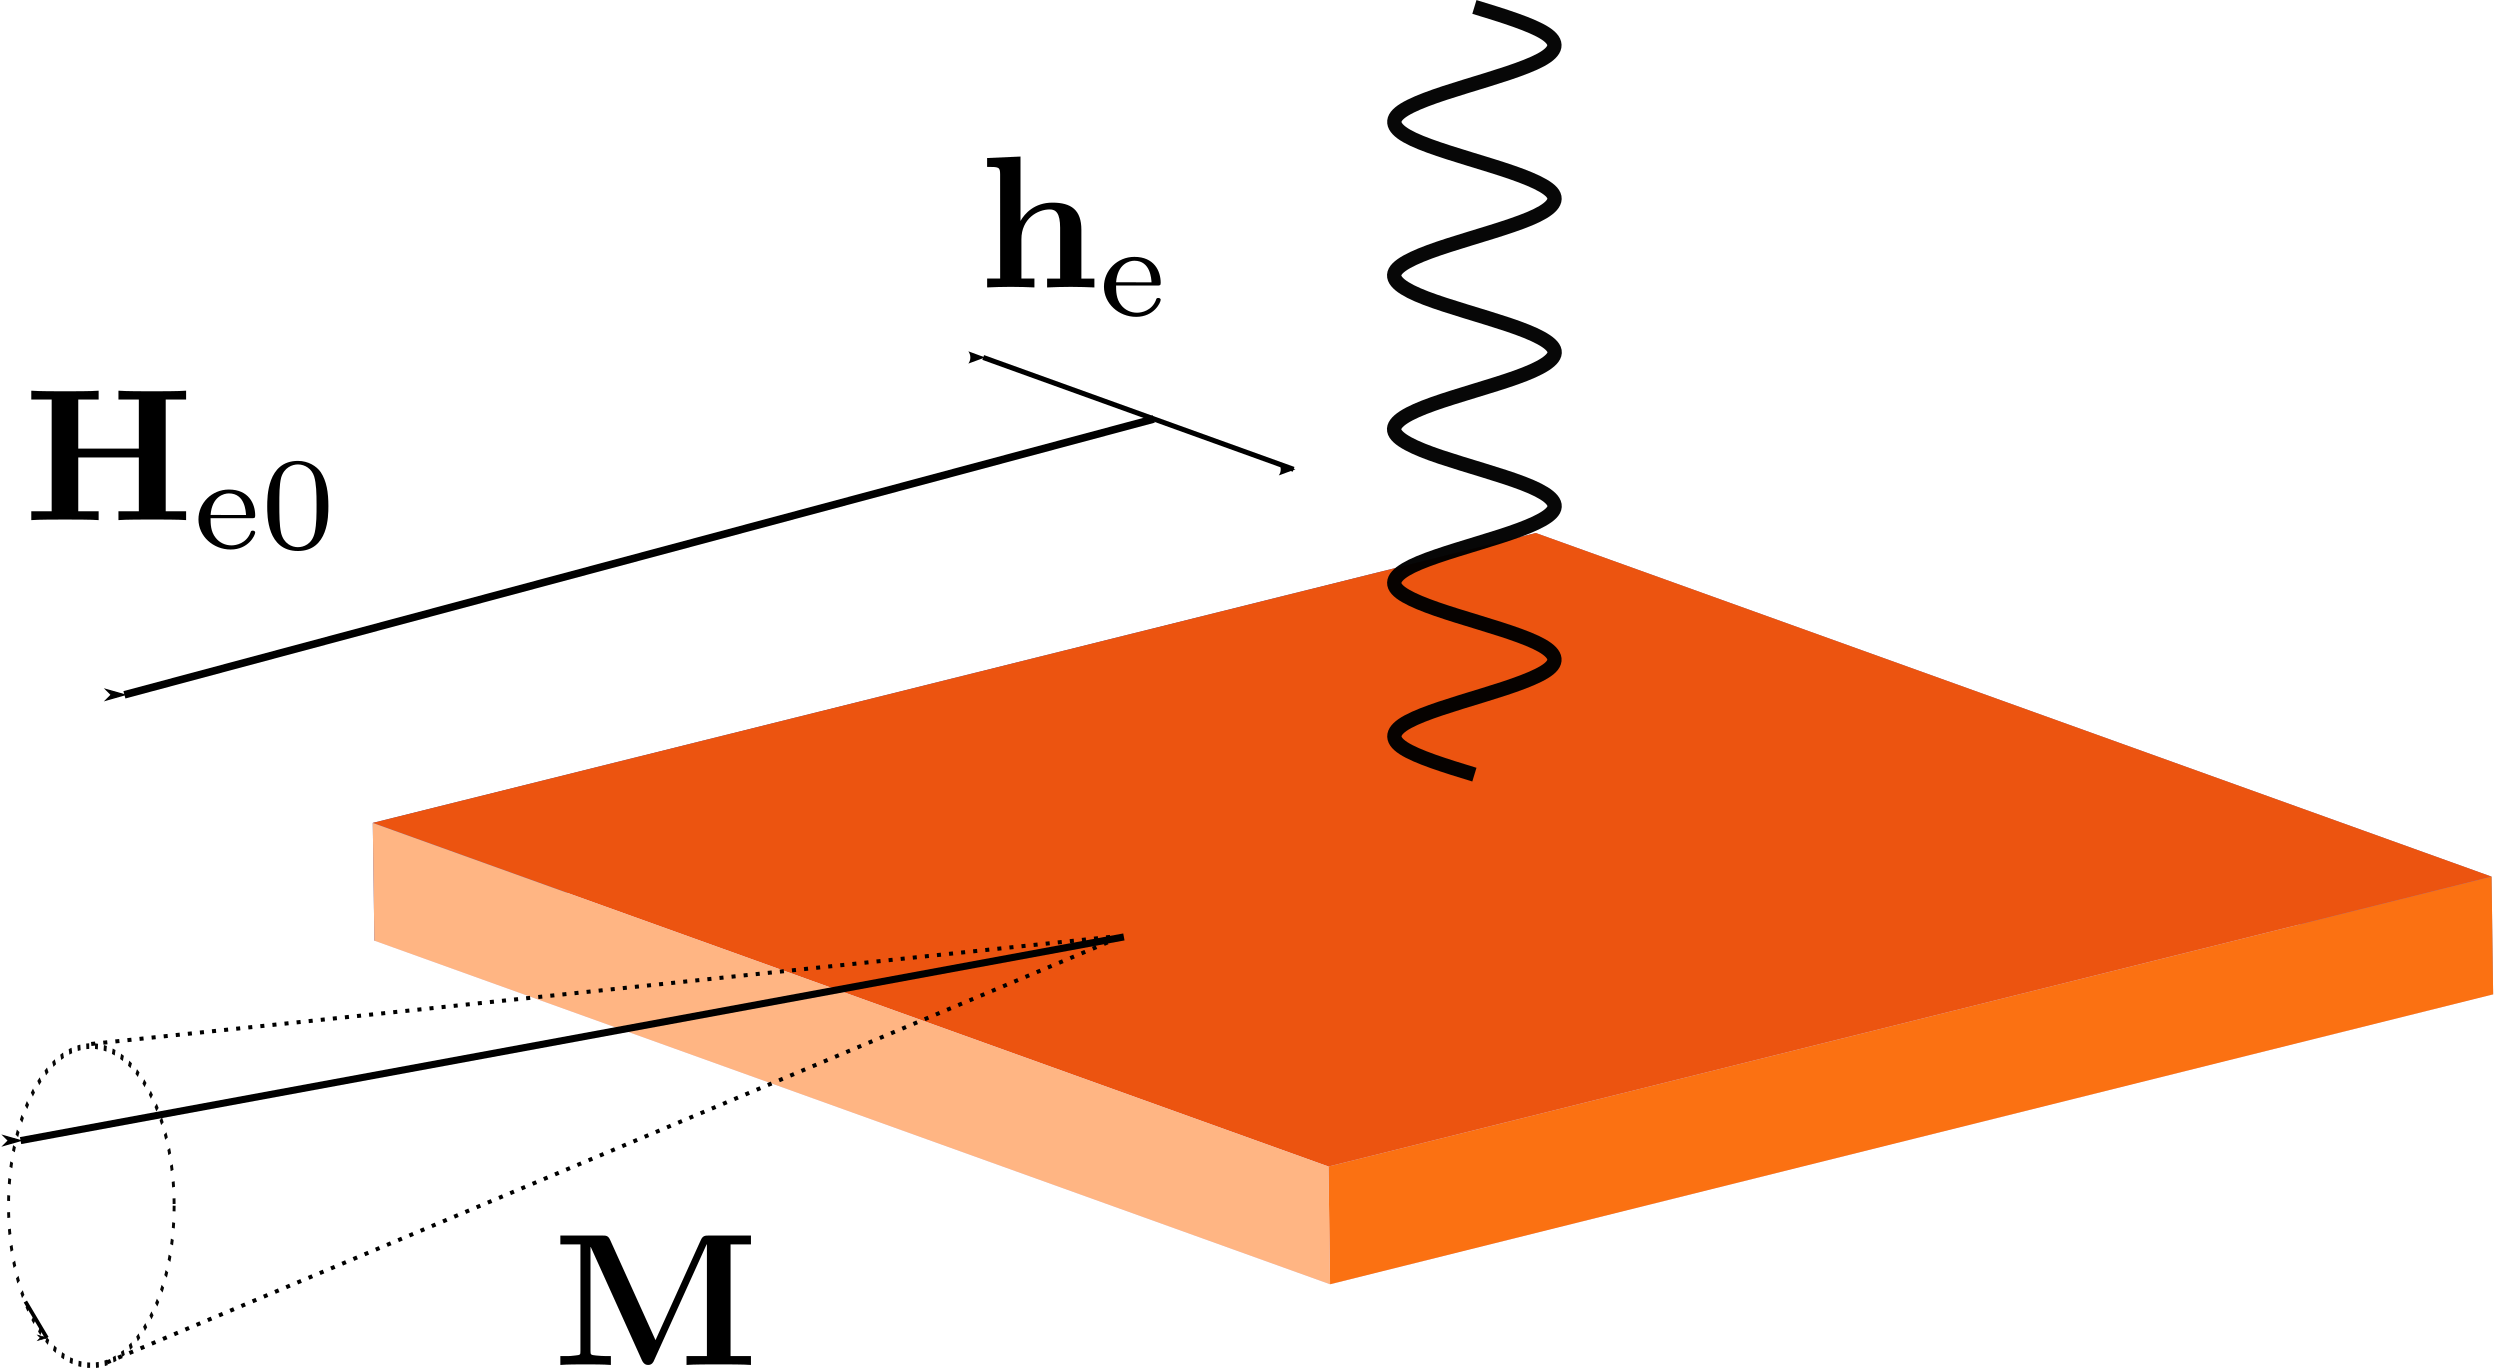 <?xml version="1.0" encoding="UTF-8" standalone="no"?>
<!-- Created with Inkscape (http://www.inkscape.org/) -->

<svg
   xmlns:ns0="http://www.iki.fi/pav/software/textext/"
   xmlns:dc="http://purl.org/dc/elements/1.1/"
   xmlns:cc="http://creativecommons.org/ns#"
   xmlns:rdf="http://www.w3.org/1999/02/22-rdf-syntax-ns#"
   xmlns:svg="http://www.w3.org/2000/svg"
   xmlns="http://www.w3.org/2000/svg"
   xmlns:xlink="http://www.w3.org/1999/xlink"
   xmlns:sodipodi="http://sodipodi.sourceforge.net/DTD/sodipodi-0.dtd"
   xmlns:inkscape="http://www.inkscape.org/namespaces/inkscape"
   sodipodi:docname="FMR-system.svg"
   inkscape:version="0.48.3.1 r9886"
   version="1.1"
   id="svg2"
   height="270.232"
   width="493.889">
  <sodipodi:namedview
     id="base"
     pagecolor="#ffffff"
     bordercolor="#666666"
     borderopacity="1.0"
     inkscape:pageopacity="0.0"
     inkscape:pageshadow="2"
     inkscape:zoom="1.8101934"
     inkscape:cx="255.32738"
     inkscape:cy="128.56856"
     inkscape:document-units="px"
     inkscape:current-layer="layer1"
     showgrid="false"
     inkscape:window-width="1366"
     inkscape:window-height="744"
     inkscape:window-x="0"
     inkscape:window-y="24"
     inkscape:window-maximized="1"
     fit-margin-top="0"
     fit-margin-left="0"
     fit-margin-right="0"
     fit-margin-bottom="0" />
  <defs
     id="defs4">
    <marker
       inkscape:stockid="Arrow2Lend"
       orient="auto"
       refY="0"
       refX="0"
       id="Arrow2Lend"
       style="overflow:visible">
      <path
         id="path4062"
         style="fill-rule:evenodd;stroke-width:0.625;stroke-linejoin:round"
         d="M 8.719,4.034 -2.207,0.016 8.719,-4.002 c -1.745,2.372 -1.735,5.617 -6e-7,8.035 z"
         transform="matrix(-1.1,0,0,-1.1,-1.1,0)"
         inkscape:connector-curvature="0" />
    </marker>
    <marker
       inkscape:stockid="Arrow2Lstart"
       orient="auto"
       refY="0"
       refX="0"
       id="Arrow2Lstart"
       style="overflow:visible">
      <path
         id="path4059"
         style="fill-rule:evenodd;stroke-width:0.625;stroke-linejoin:round"
         d="M 8.719,4.034 -2.207,0.016 8.719,-4.002 c -1.745,2.372 -1.735,5.617 -6e-7,8.035 z"
         transform="matrix(1.1,0,0,1.1,1.1,0)"
         inkscape:connector-curvature="0" />
    </marker>
    <marker
       inkscape:stockid="Arrow2Mend"
       orient="auto"
       refY="0"
       refX="0"
       id="Arrow2Mend"
       style="overflow:visible">
      <path
         id="path4068"
         style="fill-rule:evenodd;stroke-width:0.625;stroke-linejoin:round"
         d="M 8.719,4.034 -2.207,0.016 8.719,-4.002 c -1.745,2.372 -1.735,5.617 -6e-7,8.035 z"
         transform="scale(-0.6,-0.6)"
         inkscape:connector-curvature="0" />
    </marker>
    <marker
       inkscape:stockid="Arrow2Mstart"
       orient="auto"
       refY="0"
       refX="0"
       id="Arrow2Mstart"
       style="overflow:visible">
      <path
         id="path4065"
         style="fill-rule:evenodd;stroke-width:0.625;stroke-linejoin:round"
         d="M 8.719,4.034 -2.207,0.016 8.719,-4.002 c -1.745,2.372 -1.735,5.617 -6e-7,8.035 z"
         transform="scale(0.6,0.6)"
         inkscape:connector-curvature="0" />
    </marker>
    <marker
       inkscape:stockid="Arrow1Lstart"
       orient="auto"
       refY="0"
       refX="0"
       id="Arrow1Lstart"
       style="overflow:visible">
      <path
         id="path4041"
         d="M 0,0 5,-5 -12.5,0 5,5 0,0 z"
         style="fill-rule:evenodd;stroke:#000000;stroke-width:1pt"
         transform="matrix(0.8,0,0,0.8,10,0)"
         inkscape:connector-curvature="0" />
    </marker>
    <marker
       inkscape:stockid="Arrow1Mstart"
       orient="auto"
       refY="0"
       refX="0"
       id="Arrow1Mstart"
       style="overflow:visible">
      <path
         id="path4047"
         d="M 0,0 5,-5 -12.5,0 5,5 0,0 z"
         style="fill-rule:evenodd;stroke:#000000;stroke-width:1pt"
         transform="matrix(0.4,0,0,0.4,4,0)"
         inkscape:connector-curvature="0" />
    </marker>
    <marker
       inkscape:stockid="Arrow1Lend"
       orient="auto"
       refY="0"
       refX="0"
       id="Arrow1Lend"
       style="overflow:visible">
      <path
         id="path4044"
         d="M 0,0 5,-5 -12.5,0 5,5 0,0 z"
         style="fill-rule:evenodd;stroke:#000000;stroke-width:1pt"
         transform="matrix(-0.8,0,0,-0.8,-10,0)"
         inkscape:connector-curvature="0" />
    </marker>
    <inkscape:perspective
       sodipodi:type="inkscape:persp3d"
       inkscape:vp_x="-1.1005394 : 81.725014 : 0"
       inkscape:vp_y="-192.04977 : 69.049713 : 0"
       inkscape:vp_z="-775.18923 : -193.21986 : 0"
       inkscape:persp3d-origin="323.66765 : 217.45981 : 1"
       id="perspective3059" />
    <inkscape:perspective
       sodipodi:type="inkscape:persp3d"
       inkscape:vp_x="378.90118 : 1060.3964 : 1"
       inkscape:vp_y="-500 : -866.0254 : 0"
       inkscape:vp_z="746.52412 : 766.63588 : 1"
       inkscape:persp3d-origin="623.64045 : 1240.4204 : 1"
       id="perspective2985" />
    <marker
       inkscape:stockid="Arrow1Lend"
       orient="auto"
       refY="0"
       refX="0"
       id="Arrow1Lend-5"
       style="overflow:visible">
      <path
         inkscape:connector-curvature="0"
         id="path4044-7"
         d="M 0,0 5,-5 -12.5,0 5,5 0,0 z"
         style="fill-rule:evenodd;stroke:#000000;stroke-width:1pt"
         transform="matrix(-0.8,0,0,-0.8,-10,0)" />
    </marker>
    <marker
       inkscape:stockid="Arrow1Lend"
       orient="auto"
       refY="0"
       refX="0"
       id="Arrow1Lend-5-4"
       style="overflow:visible">
      <path
         inkscape:connector-curvature="0"
         id="path4044-7-7"
         d="M 0,0 5,-5 -12.5,0 5,5 0,0 z"
         style="fill-rule:evenodd;stroke:#000000;stroke-width:1pt"
         transform="matrix(-0.8,0,0,-0.8,-10,0)" />
    </marker>
    <marker
       inkscape:stockid="Arrow1Lend"
       orient="auto"
       refY="0"
       refX="0"
       id="Arrow1Lend-5-3"
       style="overflow:visible">
      <path
         inkscape:connector-curvature="0"
         id="path4044-7-8"
         d="M 0,0 5,-5 -12.5,0 5,5 0,0 z"
         style="fill-rule:evenodd;stroke:#000000;stroke-width:1pt"
         transform="matrix(-0.8,0,0,-0.8,-10,0)" />
    </marker>
    <marker
       inkscape:stockid="Arrow1Lend"
       orient="auto"
       refY="0"
       refX="0"
       id="Arrow1Lend-4"
       style="overflow:visible">
      <path
         inkscape:connector-curvature="0"
         id="path4044-2"
         d="M 0,0 5,-5 -12.5,0 5,5 0,0 z"
         style="fill-rule:evenodd;stroke:#000000;stroke-width:1pt"
         transform="matrix(-0.8,0,0,-0.8,-10,0)" />
    </marker>
  </defs>
  <g
     inkscape:label="Capa 1"
     inkscape:groupmode="layer"
     id="layer1"
     transform="translate(-118.986,-93.438)">
    <rect
       style="opacity:0.969;fill:none;stroke:#ffffff;stroke-width:1;stroke-miterlimit:4;stroke-opacity:1;stroke-dasharray:1, 1;stroke-dashoffset:0"
       id="rect3089"
       width="68.571"
       height="71.429"
       x="102.857"
       y="-17.638" />
    <g
       sodipodi:type="inkscape:box3d"
       style="opacity:0.969;fill:none;stroke:#000000;stroke-width:1;stroke-miterlimit:4;stroke-opacity:1;stroke-dasharray:none;stroke-dashoffset:0"
       id="g4007"
       inkscape:perspectiveID="#perspective3059"
       inkscape:corner0="-0.73538902 : 0.10967596 : 0 : 1"
       inkscape:corner7="-1.0199852 : -0.8734387 : 0.29640567 : 1">
      <path
         sodipodi:type="inkscape:box3dside"
         id="path4013"
         style="fill:#8686bf;fill-rule:evenodd;stroke:none"
         inkscape:box3dsidetype="3"
         d="m 422.4,198.736 0.313,23.259 188.807,67.884 -0.313,-23.259 z" />
      <path
         sodipodi:type="inkscape:box3dside"
         id="path4015"
         style="fill:#d7d7ff;fill-rule:evenodd;stroke:none"
         inkscape:box3dsidetype="14"
         d="M 422.713,221.995 611.52,289.879 381.749,347.15 192.943,279.266 z" />
      <path
         sodipodi:type="inkscape:box3dside"
         id="path4011"
         style="fill:#4d4d9f;fill-rule:evenodd;stroke:none"
         inkscape:box3dsidetype="5"
         d="m 422.4,198.736 0.313,23.259 -229.77,57.271 -0.313,-23.259 z" />
      <path
         sodipodi:type="inkscape:box3dside"
         id="path4017"
         style="fill:#fb6d0b;fill-opacity:1;fill-rule:evenodd;stroke:none"
         inkscape:box3dsidetype="13"
         d="m 611.207,266.62 0.313,23.259 -229.77,57.271 -0.313,-23.259 z" />
      <path
         sodipodi:type="inkscape:box3dside"
         id="path4009"
         style="fill:#eb4f09;fill-opacity:1;fill-rule:evenodd;stroke:none"
         inkscape:box3dsidetype="6"
         d="M 422.4,198.736 611.207,266.62 381.436,323.892 192.629,256.008 z" />
      <path
         sodipodi:type="inkscape:box3dside"
         id="path4019"
         style="fill:#ffb380;fill-opacity:1;fill-rule:evenodd;stroke:none"
         inkscape:box3dsidetype="11"
         d="m 192.629,256.008 0.313,23.259 188.807,67.884 -0.313,-23.259 z" />
    </g>
    <path
       sodipodi:type="arc"
       style="opacity:0.969;fill:none;stroke:#000000;stroke-width:1.115;stroke-miterlimit:4;stroke-opacity:1;stroke-dasharray:1.115, 2.23;stroke-dashoffset:0;marker-mid:none"
       id="path4481"
       sodipodi:cx="148.82812"
       sodipodi:cy="130.09656"
       sodipodi:rx="31.640625"
       sodipodi:ry="31.640625"
       d="m 180.469,130.097 c 0,17.475 -14.166,31.641 -31.641,31.641 -17.475,0 -31.641,-14.166 -31.641,-31.641 0,-17.475 14.166,-31.641 31.641,-31.641 17.475,0 31.641,14.166 31.641,31.641 z"
       transform="matrix(0.517,0,0,0.997,60.086,201.927)" />
    <path
       style="fill:none;stroke:#000000;stroke-width:0.752px;stroke-linecap:butt;stroke-linejoin:miter;stroke-opacity:1;marker-end:url(#Arrow1Lend)"
       d="m 124,350.568 c 4.25,7.165 4.25,7.165 4.25,7.165"
       id="path6205"
       inkscape:connector-curvature="0" />
    <path
       id="path6922"
       title="t sin(5*t)"
       d="m 410.261,246.472 c -5.728,-1.743 -11.328,-3.487 -14.014,-5.23 -2.686,-1.743 -2.326,-3.487 0.885,-5.23 3.212,-1.743 9.149,-3.487 14.844,-5.23 5.695,-1.743 10.897,-3.487 13.02,-5.23 2.123,-1.743 1.06,-3.487 -2.646,-5.23 -3.706,-1.743 -9.905,-3.487 -15.499,-5.23 -5.595,-1.743 -10.339,-3.487 -11.874,-5.23 -1.535,-1.743 0.219,-3.487 4.376,-5.23 4.156,-1.743 10.544,-3.487 15.973,-5.23 5.429,-1.743 9.659,-3.487 10.588,-5.23 0.93,-1.743 -1.496,-3.487 -6.054,-5.23 -4.558,-1.743 -11.06,-3.487 -16.259,-5.23 -5.2,-1.743 -8.865,-3.487 -9.178,-5.23 -0.313,-1.743 2.755,-3.487 7.661,-5.23 4.906,-1.743 11.446,-3.487 16.355,-5.23 4.909,-1.743 7.968,-3.487 7.661,-5.23 -0.307,-1.743 -3.981,-3.487 -9.178,-5.23 -5.197,-1.743 -11.698,-3.487 -16.259,-5.23 -4.562,-1.743 -6.977,-3.487 -6.054,-5.23 0.924,-1.743 5.161,-3.487 10.588,-5.23 5.427,-1.743 11.812,-3.487 15.973,-5.23 4.16,-1.743 5.905,-3.487 4.376,-5.23 -1.529,-1.743 -6.281,-3.487 -11.874,-5.23 -5.593,-1.743 -11.789,-3.487 -15.499,-5.23 -3.71,-1.743 -4.763,-3.487 -2.646,-5.23 2.117,-1.743 7.327,-3.487 13.02,-5.23 5.694,-1.743 11.627,-3.487 14.844,-5.23 3.217,-1.743 3.566,-3.487 0.885,-5.23 -2.68,-1.743 -8.286,-3.487 -14.014,-5.23"
       style="opacity:0.969;fill:none;stroke:#000000;stroke-width:2.833;stroke-miterlimit:4;stroke-opacity:1;stroke-dasharray:none;stroke-dashoffset:0"
       inkscape:connector-curvature="0" />
    <path
       style="fill:none;stroke:#000000;stroke-width:1.5;stroke-linecap:butt;stroke-linejoin:miter;stroke-miterlimit:4;stroke-opacity:1;stroke-dasharray:none;marker-end:url(#Arrow1Lend-5)"
       d="M 346.924,176.213 C 143.567,230.702 143.567,230.702 143.567,230.702"
       id="path6967"
       inkscape:connector-curvature="0" />
    <path
       style="fill:none;stroke:#000000;stroke-width:1px;stroke-linecap:butt;stroke-linejoin:miter;stroke-opacity:1;marker-start:url(#Arrow2Lstart);marker-end:url(#Arrow2Lend)"
       d="m 313.226,164.059 c 61.319,22.097 61.319,22.097 61.319,22.097"
       id="path7577"
       inkscape:connector-curvature="0" />
    <g
       id="g8704"
       transform="matrix(3.736,0,0,3.736,-522.433,-353.26)"
       ns0:preamble="/home/david/Documentos/preamble-table-color.ini"
       ns0:text="$\\mathbf{h}_{\\text{e}}$">
      <defs
         id="defs8706">
        <g
           id="g8708">
          <symbol
             id="textext-cdb34eaa-0"
             overflow="visible"
             style="overflow:visible">
            <path
               id="path8711"
               d="m 1.141,-0.469 -0.688,0 0,0.469 c 0.281,-0.016 0.875,-0.031 1.25,-0.031 0.391,0 0.984,0.016 1.25,0.031 l 0,-0.469 -0.688,0 0,-2.078 c 0,-1.094 0.859,-1.578 1.5,-1.578 0.328,0 0.547,0.203 0.547,0.969 l 0,2.688 -0.688,0 0,0.469 c 0.266,-0.016 0.875,-0.031 1.25,-0.031 0.391,0 0.984,0.016 1.25,0.031 l 0,-0.469 -0.688,0 0,-2.578 c 0,-1.047 -0.531,-1.438 -1.531,-1.438 -0.953,0 -1.469,0.578 -1.688,0.969 l 0,-3.406 -1.766,0.078 0,0.469 c 0.609,0 0.688,0 0.688,0.391 z m 0,0"
               style="stroke:none"
               inkscape:connector-curvature="0" />
          </symbol>
          <symbol
             id="textext-cdb34eaa-1"
             overflow="visible"
             style="overflow:visible">
            <path
               id="path8714"
               d="m 3.062,-1.594 c 0.156,0 0.203,0 0.203,-0.141 0,-0.625 -0.344,-1.375 -1.391,-1.375 -0.906,0 -1.609,0.719 -1.609,1.578 0,0.891 0.781,1.594 1.703,1.594 0.938,0 1.297,-0.75 1.297,-0.906 0,-0.016 -0.016,-0.094 -0.125,-0.094 -0.094,0 -0.109,0.047 -0.125,0.109 -0.219,0.562 -0.75,0.672 -1,0.672 C 1.688,-0.156 1.375,-0.297 1.172,-0.562 0.906,-0.891 0.906,-1.312 0.906,-1.594 z M 0.906,-1.766 C 0.984,-2.75 1.609,-2.906 1.875,-2.906 c 0.859,0 0.891,0.969 0.906,1.141 z m 0,0"
               style="stroke:none"
               inkscape:connector-curvature="0" />
          </symbol>
        </g>
      </defs>
      <g
         id="textext-cdb34eaa-2">
        <g
           id="g8717"
           style="fill:#000000;fill-opacity:1">
          <use
             id="use8719"
             y="134.765"
             x="223.432"
             xlink:href="#textext-cdb34eaa-0"
             width="744.094"
             height="1052.362" />
        </g>
        <g
           id="g8721"
           style="fill:#000000;fill-opacity:1">
          <use
             id="use8723"
             y="136.259"
             x="229.797"
             xlink:href="#textext-cdb34eaa-1"
             width="744.094"
             height="1052.362" />
        </g>
      </g>
    </g>
    <g
       ns0:text="$\\mathbf{H}_{\\text{e}0}$"
       ns0:preamble="/home/david/Documentos/preamble-table-color.ini"
       transform="matrix(3.736,0,0,3.736,-711.037,-307.294)"
       id="g8880">
      <defs
         id="defs8882">
        <g
           id="g8884">
          <symbol
             style="overflow:visible"
             overflow="visible"
             id="textext-dd7e474f-0">
            <path
               inkscape:connector-curvature="0"
               style="stroke:none"
               d="m 7.5,-6.375 1.078,0 0,-0.469 C 8.188,-6.812 7.219,-6.812 6.781,-6.812 c -0.422,0 -1.391,0 -1.781,-0.031 l 0,0.469 1.078,0 0,2.594 -3.203,0 0,-2.594 1.078,0 0,-0.469 c -0.375,0.031 -1.344,0.031 -1.781,0.031 -0.422,0 -1.406,0 -1.781,-0.031 l 0,0.469 1.078,0 0,5.906 -1.078,0 0,0.469 c 0.375,-0.031 1.359,-0.031 1.781,-0.031 0.438,0 1.406,0 1.781,0.031 l 0,-0.469 -1.078,0 0,-2.844 3.203,0 0,2.844 L 5,-0.469 5,0 c 0.391,-0.031 1.359,-0.031 1.781,-0.031 0.438,0 1.406,0 1.797,0.031 l 0,-0.469 -1.078,0 z m 0,0"
               id="path8887" />
          </symbol>
          <symbol
             style="overflow:visible"
             overflow="visible"
             id="textext-dd7e474f-1">
            <path
               inkscape:connector-curvature="0"
               style="stroke:none"
               d="m 3.062,-1.594 c 0.156,0 0.203,0 0.203,-0.141 0,-0.625 -0.344,-1.375 -1.391,-1.375 -0.906,0 -1.609,0.719 -1.609,1.578 0,0.891 0.781,1.594 1.703,1.594 0.938,0 1.297,-0.75 1.297,-0.906 0,-0.016 -0.016,-0.094 -0.125,-0.094 -0.094,0 -0.109,0.047 -0.125,0.109 -0.219,0.562 -0.75,0.672 -1,0.672 C 1.688,-0.156 1.375,-0.297 1.172,-0.562 0.906,-0.891 0.906,-1.312 0.906,-1.594 z M 0.906,-1.766 C 0.984,-2.75 1.609,-2.906 1.875,-2.906 c 0.859,0 0.891,0.969 0.906,1.141 z m 0,0"
               id="path8890" />
          </symbol>
          <symbol
             style="overflow:visible"
             overflow="visible"
             id="textext-dd7e474f-2">
            <path
               inkscape:connector-curvature="0"
               style="stroke:none"
               d="M 3.594,-2.219 C 3.594,-2.984 3.5,-3.547 3.188,-4.031 2.969,-4.344 2.531,-4.625 1.984,-4.625 c -1.625,0 -1.625,1.906 -1.625,2.406 0,0.5 0,2.359 1.625,2.359 1.609,0 1.609,-1.859 1.609,-2.359 z M 1.984,-0.062 c -0.328,0 -0.75,-0.188 -0.891,-0.75 C 1,-1.219 1,-1.797 1,-2.312 1,-2.828 1,-3.359 1.094,-3.734 1.25,-4.281 1.688,-4.438 1.984,-4.438 c 0.375,0 0.734,0.234 0.859,0.641 0.109,0.375 0.125,0.875 0.125,1.484 0,0.516 0,1.031 -0.094,1.469 -0.141,0.641 -0.609,0.781 -0.891,0.781 z m 0,0"
               id="path8893" />
          </symbol>
        </g>
      </defs>
      <g
         id="textext-dd7e474f-3">
        <g
           style="fill:#000000;fill-opacity:1"
           id="g8896">
          <use
             height="1052.362"
             width="744.094"
             xlink:href="#textext-dd7e474f-0"
             x="223.432"
             y="134.765"
             id="use8898" />
        </g>
        <g
           style="fill:#000000;fill-opacity:1"
           id="g8900">
          <use
             height="1052.362"
             width="744.094"
             xlink:href="#textext-dd7e474f-1"
             x="232.398"
             y="136.259"
             id="use8902" />
          <use
             height="1052.362"
             width="744.094"
             xlink:href="#textext-dd7e474f-2"
             x="235.94"
             y="136.259"
             id="use8904" />
        </g>
      </g>
    </g>
    <g
       id="g9100"
       transform="matrix(3.736,0,0,3.736,-606.573,-140.388)"
       ns0:preamble="/home/david/Documentos/preamble-table-color.ini"
       ns0:text="$\\mathbf{M}$">
      <defs
         id="defs9102">
        <g
           id="g9104">
          <symbol
             id="textext-5c0c1c2a-0"
             overflow="visible"
             style="overflow:visible">
            <path
               id="path9107"
               d="M 5.438,-1.312 3.047,-6.594 c -0.109,-0.25 -0.219,-0.25 -0.438,-0.25 l -2.203,0 0,0.469 1.062,0 0,5.625 c 0,0.219 0,0.219 -0.281,0.25 -0.234,0.031 -0.266,0.031 -0.547,0.031 l -0.234,0 0,0.469 c 0.375,-0.031 0.938,-0.031 1.328,-0.031 0.422,0 0.938,0 1.344,0.031 l 0,-0.469 -0.25,0 C 2.656,-0.469 2.484,-0.484 2.297,-0.5 2.016,-0.531 2,-0.531 2,-0.75 l 0,-5.484 0.016,0 L 4.719,-0.25 C 4.812,-0.047 4.938,0 5.047,0 5.25,0 5.328,-0.156 5.359,-0.234 l 2.781,-6.141 0.016,0 0,5.906 -1.078,0 0,0.469 c 0.359,-0.031 1.281,-0.031 1.688,-0.031 0.422,0 1.359,0 1.719,0.031 l 0,-0.469 -1.078,0 0,-5.906 1.078,0 0,-0.469 -2.203,0 c -0.219,0 -0.344,0 -0.453,0.25 z m 0,0"
               style="stroke:none"
               inkscape:connector-curvature="0" />
          </symbol>
        </g>
      </defs>
      <g
         id="textext-5c0c1c2a-1">
        <g
           id="g9110"
           style="fill:#000000;fill-opacity:1">
          <use
             id="use9112"
             y="134.765"
             x="223.432"
             xlink:href="#textext-5c0c1c2a-0"
             width="744.094"
             height="1052.362" />
        </g>
      </g>
    </g>
    <path
       style="fill:none;stroke:#000000;stroke-width:1.4;stroke-linecap:butt;stroke-linejoin:miter;stroke-miterlimit:4;stroke-opacity:1;stroke-dasharray:none;marker-end:url(#Arrow1Lend-5-3)"
       d="M 341.016,278.534 C 123.047,318.768 123.047,318.768 123.047,318.768"
       id="path9626"
       inkscape:connector-curvature="0" />
    <path
       style="fill:none;stroke:#000000;stroke-width:0.8;stroke-linecap:butt;stroke-linejoin:miter;stroke-miterlimit:4;stroke-opacity:1;stroke-dasharray:0.8, 1.6;stroke-dashoffset:0;marker-start:none"
       d="M 137.002,299.68 C 339.466,278.412 339.466,278.412 339.466,278.412"
       id="path10254"
       inkscape:connector-curvature="0" />
    <path
       style="fill:none;stroke:#000000;stroke-width:0.8;stroke-linecap:butt;stroke-linejoin:miter;stroke-miterlimit:4;stroke-opacity:1;stroke-dasharray:0.8, 1.6;stroke-dashoffset:0;marker-start:none"
       d="M 340.019,278.688 C 138.659,363.209 138.659,363.209 138.659,363.209"
       id="path10458"
       inkscape:connector-curvature="0" />
  </g>
</svg>
